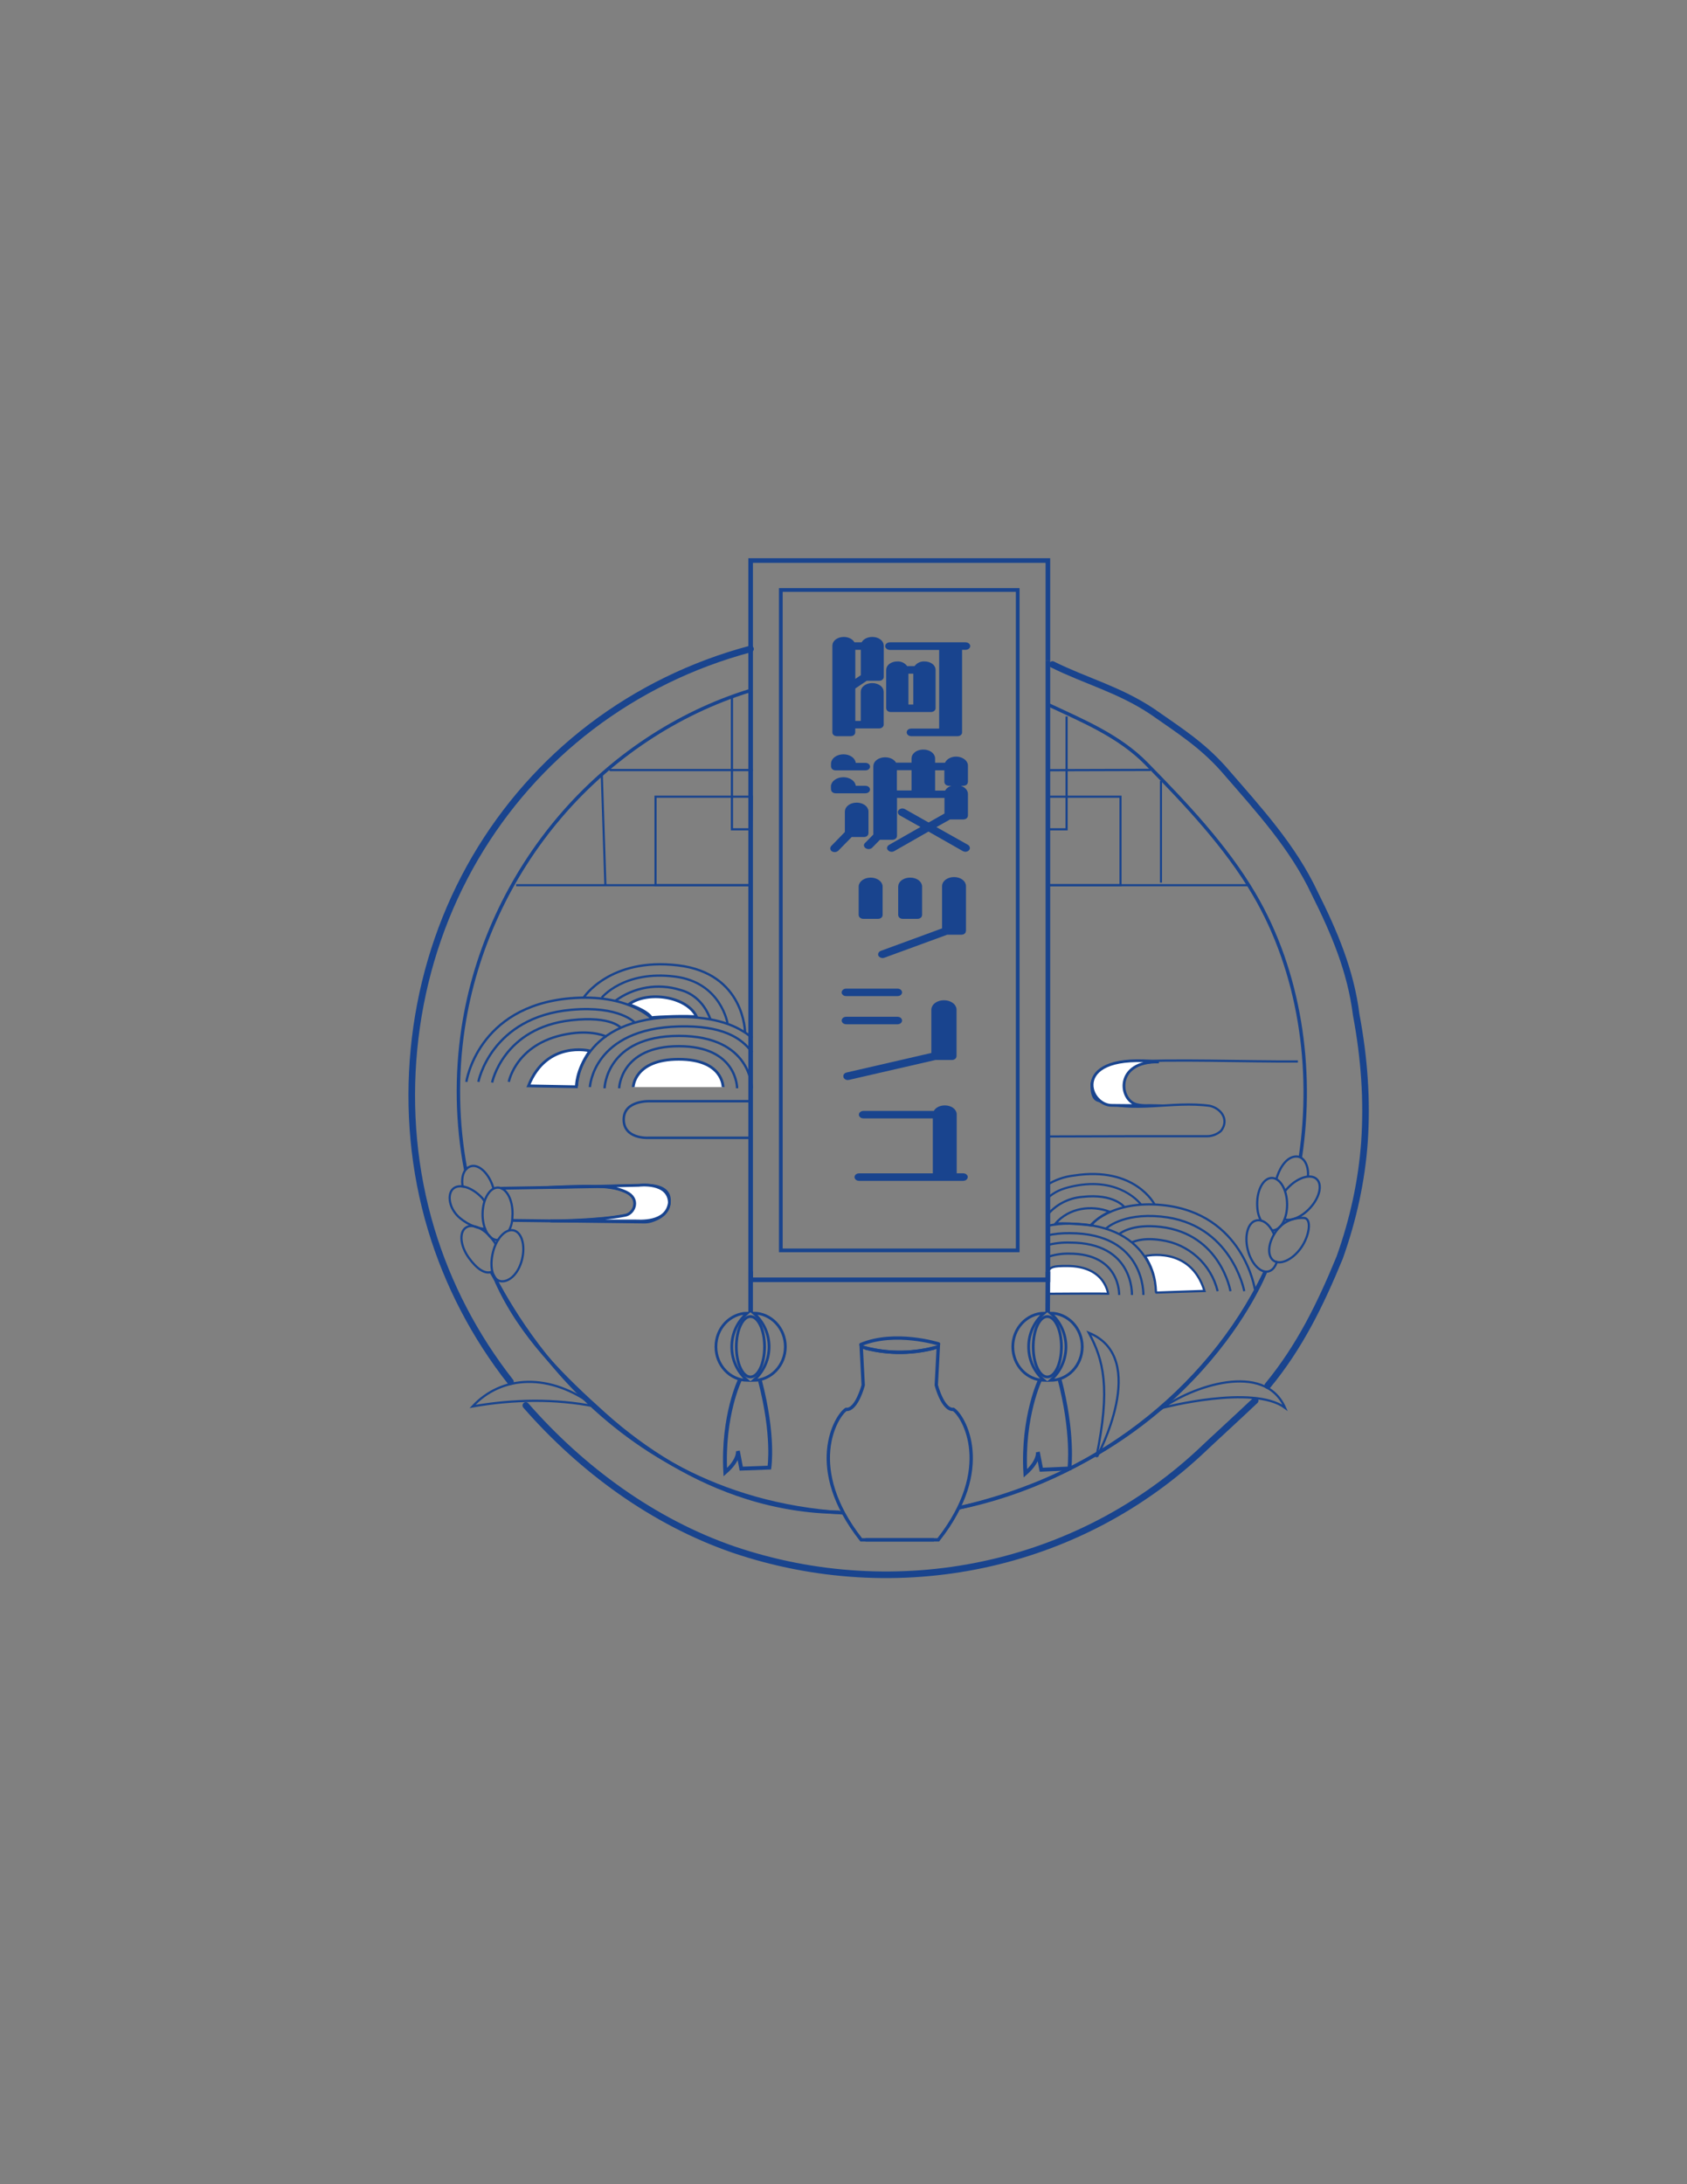 <?xml version="1.0" encoding="utf-8"?>
<!-- Generator: Adobe Illustrator 24.1.0, SVG Export Plug-In . SVG Version: 6.00 Build 0)  -->
<svg version="1.1" xmlns="http://www.w3.org/2000/svg" xmlns:xlink="http://www.w3.org/1999/xlink" x="0px" y="0px"
	 viewBox="0 0 612 792" style="enable-background:new 0 0 612 792;" xml:space="preserve">
<rect x="0" y="0" width="612" height="792" fill="#808080" stroke="none"/>
<style type="text/css">
	.st0{display:none;}
	.st1{display:inline;fill:#FFFFFF;stroke:#000000;stroke-miterlimit:10;}
	.st2{display:inline;fill:#231815;stroke:#000000;stroke-miterlimit:10;}
	.st3{fill:#19448E;stroke:#19448E;stroke-width:1.48;}
	.st4{fill:none;stroke:#19448E;stroke-width:0.8;stroke-miterlimit:10;}
	.st5{fill:#FFFFFF;stroke:#19448E;stroke-miterlimit:10;}
	.st6{fill:none;stroke:#19448E;stroke-width:2.39;stroke-linecap:round;stroke-miterlimit:10;}
	.st7{fill:none;stroke:#19448E;stroke-width:1.2;stroke-miterlimit:10;}
	.st8{fill:none;stroke:#19448E;stroke-width:0.8;stroke-linecap:round;stroke-miterlimit:10;}
	.st9{fill:none;stroke:#19448E;stroke-width:1.21;stroke-miterlimit:10;}
	.st10{fill:none;stroke:#19448E;stroke-width:1.21;stroke-linecap:round;stroke-miterlimit:10;}
	.st11{fill:none;stroke:#19448E;stroke-width:0.85;stroke-miterlimit:10;}
	.st12{fill:none;stroke:#19448E;stroke-width:0.82;stroke-miterlimit:10;}
	.st13{fill:none;stroke:#19448E;stroke-width:0.84;stroke-miterlimit:10;}
	.st14{fill:#FFFFFF;stroke:#19448E;stroke-width:0.8;stroke-miterlimit:10;}
	.st15{fill:none;stroke:#19448E;stroke-width:0.77;stroke-miterlimit:10;}
	.st16{fill:none;stroke:#19448E;stroke-width:0.79;stroke-miterlimit:10;}
	.st17{fill:none;stroke:#19448E;stroke-width:1.04;stroke-miterlimit:10;}
	.st18{fill:none;stroke:#19448E;stroke-width:0.81;stroke-miterlimit:10;}
	.st19{fill:none;stroke:#19448E;stroke-width:0.89;stroke-miterlimit:10;}
	.st20{fill:none;stroke:#19448E;stroke-width:1.66;stroke-miterlimit:10;}
	.st21{fill:none;stroke:#19448E;stroke-width:1.67;stroke-miterlimit:10;}
	.st22{fill:none;stroke:#19448E;stroke-width:1.34;stroke-miterlimit:10;}
	.st23{fill:none;stroke:#19448E;stroke-width:1.4;stroke-miterlimit:10;}
	.st24{fill:none;stroke:#19448E;stroke-miterlimit:10;}
	.st25{fill:none;stroke:#19448E;stroke-width:1.238;stroke-miterlimit:10;}
</style>
<g id="レイヤー_2" class="st0">
	<path class="st1" d="M-48,0v792h715V0H-48z M276.74,248.93c-0.06,0.19-0.17,0.36-0.32,0.5c-0.04,0.04-0.08,0.08-0.12,0.12
		c0.06,0.1,0.1,0.2,0.17,0.29c0.08,0.13,0.14,0.26,0.18,0.4c0.02,0.14,0.04,0.28,0.06,0.41c0.02,0.41-0.18,0.8-0.45,1.1
		c-0.26,0.29-0.72,0.45-1.1,0.45c-0.21,0.01-0.41-0.04-0.6-0.13c-0.19-0.06-0.36-0.17-0.5-0.32c-0.16-0.2-0.33-0.4-0.46-0.63
		c-0.13-0.21-0.22-0.45-0.31-0.68c-0.12-0.32-0.18-0.68-0.16-1.02c0.03-0.48,0.14-0.92,0.38-1.34c0.12-0.21,0.28-0.4,0.44-0.59
		c0.09-0.1,0.18-0.19,0.29-0.27c0.19-0.19,0.42-0.33,0.69-0.4c0.14-0.02,0.28-0.04,0.41-0.06c0.41-0.02,0.8,0.18,1.1,0.45
		c0.29,0.26,0.45,0.72,0.45,1.1C276.88,248.55,276.84,248.75,276.74,248.93z M282.64,248.62c-0.14,0.2-0.3,0.39-0.46,0.57
		c0,0.05,0,0.09,0,0.14c0,0.42-0.18,0.79-0.45,1.1c-0.23,0.25-0.57,0.38-0.89,0.43c-0.35,0.05-0.68-0.02-0.99-0.18
		c-0.31-0.16-0.65-0.58-0.71-0.93c-0.07-0.37-0.09-0.65-0.06-0.98c0-0.68-0.02-1.36-0.11-2.04c-0.07-0.26-0.07-0.53,0-0.79
		c0.05-0.12,0.1-0.25,0.16-0.37c0.19-0.36,0.55-0.59,0.93-0.71c0.37-0.12,0.86-0.04,1.2,0.16c0.3,0.18,0.65,0.57,0.71,0.93
		c0.03,0.18,0.04,0.36,0.06,0.54c0.02,0.01,0.04,0.02,0.06,0.03c0.34,0.18,0.61,0.57,0.71,0.93
		C282.9,247.78,282.86,248.3,282.64,248.62z M379.37,257.47c0.02,0.41-0.18,0.8-0.45,1.1c-0.26,0.29-0.72,0.45-1.1,0.45
		c-0.4,0-0.82-0.17-1.1-0.45c-0.33-0.33-0.64-0.71-0.87-1.12c-0.2-0.35-0.31-0.71-0.38-1.09c-0.2,0.21-0.47,0.38-0.73,0.45
		c-0.43,0.12-0.8,0.02-1.2-0.16c-0.68-0.3-1.31-0.69-1.86-1.2c-0.53-0.49-0.89-1.1-1.16-1.76c-0.44-1.1-0.41-2.37-0.41-3.53
		c0-0.87,0.71-1.52,1.55-1.55c0.84-0.04,1.55,0.74,1.55,1.55c0,0.62,0,1.24,0.07,1.85c0.04,0.22,0.09,0.44,0.17,0.65
		c0.07,0.13,0.13,0.25,0.21,0.37c0.01,0.01,0.01,0.01,0.02,0.02c0.08,0.08,0.15,0.16,0.24,0.23c0.02,0.02,0.04,0.03,0.06,0.05
		c0.1,0.07,0.2,0.14,0.31,0.2c0.27,0.16,0.54,0.3,0.83,0.42c0.26,0.12,0.46,0.36,0.59,0.63c0.03-0.06,0.05-0.12,0.08-0.17
		c0.32-0.48,0.74-0.86,1.25-1.12c0.45-0.23,0.91-0.28,1.38-0.08c0.43,0.18,0.79,0.54,0.9,1.01c0.07,0.28,0.11,0.56,0.12,0.85
		c0.01,0.25-0.04,0.51-0.07,0.75c-0.04,0.25-0.13,0.48-0.21,0.72c-0.01,0.03-0.03,0.04-0.03,0.07
		C379.28,256.87,379.36,257.16,379.37,257.47z M477.93,385.15c-0.08,0.37-0.39,0.74-0.71,0.93c-0.36,0.21-0.8,0.26-1.2,0.16
		c-0.88-0.22-1.72-0.46-2.55-0.84c-0.93-0.42-1.67-1.09-2.26-1.91c-0.24-0.33-0.24-0.81-0.16-1.2c0.09-0.4,0.38-0.71,0.71-0.93
		c0.33-0.21,0.83-0.26,1.2-0.16c0.4,0.11,0.67,0.37,0.91,0.69c-0.05-0.06-0.1-0.13-0.15-0.19c0.18,0.23,0.38,0.42,0.6,0.6
		c0.21,0.14,0.43,0.26,0.66,0.37c0.6,0.24,1.23,0.4,1.86,0.56C477.69,383.45,478.12,384.34,477.93,385.15z"/>
	<path class="st2" d="M-82.39-30.29V986.9h819.37V-30.29H-82.39z"/>
	<path class="st2" d="M270.29,412.58"/>
</g>
<g id="レイヤー_1">
	<path class="st3" d="M302.7,265.58V234.1c0-1.33,1.54-2.4,3.42-2.4c1.65,0,3.07,0.87,3.36,1.94h3.6c0.29-1.07,1.65-1.94,3.36-1.94
		c1.89,0,3.42,1.07,3.42,2.4v11.4c0,0.37-0.41,0.62-0.89,0.62h-4.77l-4.66,3.14v12.89H313v-11.32c0-1.32,1.53-2.4,3.42-2.4
		s3.42,1.08,3.42,2.4v11.94c0,0.37-0.41,0.62-0.89,0.62h-9.43v2.19c0,0.38-0.41,0.62-0.88,0.62h-5.07
		C303.12,266.2,302.7,266,302.7,265.58z M309.54,247.58l3.48-2.36v-10.34h-3.48V247.58z M321.86,234.27c0-0.33,0.42-0.62,0.89-0.62
		h27.59c0.47,0,0.89,0.29,0.89,0.62s-0.42,0.62-0.89,0.62h-2.06v30.7c0,0.38-0.41,0.62-0.89,0.62h-16.86
		c-0.53,0-0.88-0.33-0.88-0.66s0.35-0.62,0.88-0.62h10.91v-30h-18.69C322.28,234.88,321.86,234.63,321.86,234.27L321.86,234.27z
		 M337.78,257.45H323.1c-0.47,0-0.88-0.29-0.88-0.62V242.9c0-1.28,1.47-2.32,3.3-2.32c1.3-0.09,2.53,0.57,3.18,1.7h3.48
		c0.65-1.13,1.89-1.79,3.19-1.7c1.82,0,3.3,1,3.3,2.32v13.92C338.67,257.15,338.25,257.44,337.78,257.45L337.78,257.45z
		 M332.06,243.53h-3.24v12.67h3.24V243.53z"/>
	<path class="st3" d="M302.05,307.32l5.19-5.33v-7.73c0-1.36,1.59-2.48,3.54-2.48s3.54,1.12,3.54,2.48v7.89
		c0,0.38-0.36,0.62-0.89,0.62h-4.77l-5.13,5.23c-0.36,0.27-0.83,0.32-1.24,0.13c-0.27-0.09-0.42-0.37-0.33-0.64
		C301.98,307.43,302.01,307.37,302.05,307.32z M309.72,276.91v0.45H314c0.48,0,0.89,0.25,0.89,0.62s-0.41,0.62-0.89,0.62h-10.9
		c-0.48,0-0.89-0.29-0.89-0.62v-1.07c0-1.45,1.71-2.65,3.78-2.65S309.72,275.46,309.72,276.91z M302.17,285.21
		c0-1.44,1.71-2.64,3.78-2.64s3.77,1.2,3.77,2.64v0.46H314c0.48,0,0.89,0.29,0.89,0.62s-0.41,0.62-0.89,0.62h-10.9
		c-0.48,0-0.89-0.29-0.89-0.62L302.17,285.21z M314.32,306.21l3.24-3.3v-25.09c0-1.37,1.59-2.48,3.54-2.48
		c1.71,0,3.12,0.82,3.48,1.94h6.84V275c0-1.36,1.59-2.47,3.53-2.47s3.54,1.11,3.54,2.47v2.32h4.89c0.18-1.24,1.66-2.23,3.48-2.23
		s3.54,1.11,3.54,2.48v6c0,0.33-0.35,0.62-0.88,0.62h-5.31c-0.47,0-0.88-0.29-0.88-0.62v-5h-4.84v8.84h4.89c0.3-1.16,1.71-2,3.48-2
		c1.95,0,3.54,1.11,3.54,2.48v7.89c0,0.33-0.41,0.62-0.88,0.62h-5.07l-6.25,3.51l12.61,7.09c0.36,0.25,0.42,0.62,0.12,0.87
		c-0.35,0.29-0.84,0.33-1.24,0.12l-12.85-7.31L324,308c-0.4,0.22-0.89,0.17-1.24-0.12c-0.36-0.25-0.3-0.62,0.12-0.87l12.55-7.15
		l-8.67-4.86c-0.36-0.24-0.42-0.62-0.12-0.86c0.35-0.29,0.84-0.34,1.24-0.13l9,5.08l6.49-3.67v-6.82h-18.7v14.55
		c0,0.33-0.41,0.62-0.88,0.62h-4.89l-3.07,3.14c-0.36,0.27-0.84,0.31-1.24,0.12C314.14,306.86,314,306.45,314.32,306.21
		L314.32,306.21z M324.63,287.37h6.79v-8.84h-6.79V287.37z"/>
	<path class="st3" d="M319.45,331.82c0,0.33-0.36,0.62-0.89,0.62h-5.42c-0.47,0-0.89-0.29-0.89-0.62v-10.33
		c0-1.4,1.65-2.52,3.6-2.52s3.6,1.12,3.6,2.52L319.45,331.82z M349.69,321.29v16.28c0,0.33-0.35,0.62-0.88,0.62h-5.31l-22.93,8.39
		c-0.41,0.16-0.87,0.06-1.18-0.25c-0.24-0.29-0.06-0.66,0.35-0.83l22.76-8.35v-15.86c0-1.41,1.65-2.52,3.6-2.52
		S349.69,319.88,349.69,321.29z M327.46,332.44c-0.53,0-0.88-0.29-0.88-0.62v-10.33c0-1.4,1.59-2.52,3.6-2.52s3.59,1.12,3.59,2.52
		v10.33c0,0.33-0.41,0.62-0.88,0.62L327.46,332.44z"/>
	<path class="st3" d="M306.06,359.84c0-0.33,0.42-0.62,0.89-0.62h18.69c0.47,0,0.88,0.29,0.88,0.62s-0.41,0.62-0.88,0.62H307
		C306.48,360.46,306.06,360.21,306.06,359.84z M306.06,370.05c0-0.33,0.42-0.62,0.89-0.62h18.69c0.47,0,0.88,0.29,0.88,0.62
		s-0.41,0.62-0.88,0.62H307C306.48,370.67,306.06,370.38,306.06,370.05z M307.24,389.63l31.37-7.23v-16.28
		c0-1.49,1.71-2.68,3.83-2.68s3.83,1.19,3.83,2.68V383c0,0.33-0.41,0.62-0.88,0.62h-5.9c-0.07,0.02-0.16,0.02-0.23,0l-31.43,7.23
		c-0.41,0.13-0.87-0.02-1.12-0.37C306.53,390.09,306.77,389.72,307.24,389.63L307.24,389.63z"/>
	<path class="st3" d="M350.34,426.82c0,0.33-0.41,0.62-0.88,0.62h-37.85c-0.48,0-0.89-0.29-0.89-0.62s0.41-0.62,0.89-0.62h27.53
		v-21.4H313.2c-0.47,0-0.89-0.29-0.89-0.62s0.42-0.62,0.89-0.62h26.06c0.35-1.16,1.77-2,3.48-2c2,0,3.59,1.11,3.59,2.52v22.1h3.13
		C349.93,426.2,350.34,426.45,350.34,426.82z"/>
	<path class="st4" d="M470.84,384.9C450,385,428,384,407,385c-5,1-10,3-11,8c0,2,0,5,2,6c13,5,27,0,41,2c4,1,7,5,4,9c-1,1-3,2-5,2
		c-19,0-39,0-57.79,0.09"/>
	<path class="st4" d="M472.34,380.32"/>
	<path class="st4" d="M380.16,260.66"/>
	<path class="st4" d="M420.28,385.12c-16.66-0.58-14.53,13.88-8,15.46c2.46,0.59,4.48,0.28,6.39,0.35"/>
	<path class="st5" d="M418.76,400.87c-1.91-0.06-3.93,0.25-6.39-0.35c-6.49-1.57-8.05-15.87,8.05-15.45l0,0
		c-32.49-3.65-25.79,15.87-17,15.74c2.53,0,10.61,0.13,15.06,0.13L418.76,400.87z"/>
	<path class="st6" d="M185.18,501.01c-12.93-16.47-22.77-35.32-28.79-55.38c-6.33-21.09-8.32-43.32-6.21-65.22
		c2.09-21.74,8.27-43.06,18.39-62.42c9.83-18.83,23.31-35.69,39.55-49.39c16.46-13.88,35.64-24.39,56.14-30.94
		c2.65-0.85,5.32-1.63,8.01-2.34"/>
	<path class="st6" d="M455.34,507.87c-5.26,5.01-17.26,16.01-18.26,17.01c-46,44-112,57-171,37c-29-10-55-29-75.33-52.25"/>
	<path class="st6" d="M381.82,240.95C394,247,406,250,418,258c10,7,18,12,26,21c13,15,25,28,33,45c7,14,13,28,15,44c3,16,4,31,3,46
		c-1,14-4,28-9,42c-7,17-14.48,32.32-26.1,46.42"/>
	<path class="st7" d="M178.12,461.25c1.89,1.14,35.44,81.66,127.88,87.35"/>
	<path class="st4" d="M215.81,509.98c-14.45-2.84-29.51-2.62-44.37,0c10.08-10.97,27.81-12.97,45.18,0.6"/>
	<path class="st7" d="M459.11,461.14c0,0-25.49,66-111.29,85.62"/>
	<path class="st4" d="M463.34,451"/>
	<path class="st4" d="M463.89,456.23"/>
	<path class="st4" d="M462.27,447.81c-1.56-3.85-4.16-5.85-6.62-5.24c-2.91,0.72-4.26,5.43-3.01,10.52c1.25,5.1,4.63,8.65,7.54,7.93
		c1.5-0.37,2.58-1.81,3.11-3.81"/>
	<path class="st4" d="M473.05,441.64c-2.43-0.18-6.89,0.47-9.94,4.57c-3.13,4.21-3.55,9.14-1.11,10.89c2.44,1.74,6.89-0.3,9.94-4.57
		C474.99,448.26,476.04,441.86,473.05,441.64z"/>
	<path class="st4" d="M463.05,448.06"/>
	<path class="st4" d="M462.17,451.45"/>
	<path class="st4" d="M462.17,453.44"/>
	<path class="st4" d="M467.02,437.55"/>
	<path class="st4" d="M462.58,429.79"/>
	<path class="st4" d="M474.43,426.9c0.52-3.1-0.89-8.22-4.93-7.48c-3.45,0.63-5.61,5.05-6.45,8.03"/>
	<path class="st4" d="M468.38,434.28"/>
	<path class="st4" d="M468.38,436.28"/>
	<path class="st4" d="M471.17,420.33"/>
	<path class="st4" d="M461.35,446.12c0.23,0.05,0.08,0.02,0.32,0.01c3-0.05,5.35-4.35,5.26-9.6s-2.6-9.45-5.6-9.4
		c-3,0.05-5.35,4.35-5.26,9.6c0.05,2.53,0.48,4.28,1.44,5.96c-0.13-0.23,0.04-0.05,0.16-0.05"/>
	<path class="st4" d="M459.73,445.53"/>
	<path class="st4" d="M458.48,444.4"/>
	<path class="st4" d="M465.69,442.03c2.42,0.94,6.31-0.56,9.4-3.84c3.6-3.81,4.76-8.57,2.58-10.63c-2.18-2.06-6.87-0.64-10.47,3.18
		c-0.54,0.57-0.68,0.7-1.1,1.3"/>
	<path class="st4" d="M468.38,436.28"/>
	<path class="st4" d="M470.24,429.08"/>
	<path class="st4" d="M186.37,446.15c-2.91-0.72-6.3,2.83-7.54,7.93c-1.38,5.68-0.01,10.26,3.01,10.52
		c2.99,0.26,6.29-2.83,7.54-7.93C190.63,451.58,189.28,446.87,186.37,446.15z"/>
	<path class="st4" d="M178.84,457.91"/>
	<path class="st4" d="M180.85,458.07"/>
	<path class="st4" d="M179.82,451.17c-0.36-0.72-0.43-0.72-0.93-1.42c-3.05-4.27-7.5-6.32-9.94-4.57
		c-2.44,1.74-1.95,6.62,1.11,10.89c2.88,4.03,6.04,6.24,8.54,4.99"/>
	<path class="st4" d="M174.59,446.65"/>
	<path class="st4" d="M180.85,458.07"/>
	<path class="st4" d="M178.84,457.91"/>
	<path class="st4" d="M179.09,431.23c-0.09-0.38-0.14-0.56-0.27-0.94c-1.61-4.99-5.23-8.3-8.08-7.38c-2.29,0.74-3.45,3.39-2.96,7.22
		c0.04-0.01,0.67,0.18,0.71,0.18 M179.41,432.81 M176.83,440.9 M168.49,433.63 M168.08,432.13 M176.56,435.6"/>
	<path class="st4" d="M170.44,431.49"/>
	<path class="st8" d="M184.63,446.17c0.99-1.69,1.25-3.37,1.3-5.95c0.1-5.25-2.26-9.54-5.26-9.6s-5.51,4.15-5.6,9.4
		c-0.1,5.25,2.26,9.54,5.26,9.6c0.46,0.01-0.01,0.09,0.42-0.1 M176.56,435.6 M176.56,437.04"/>
	<path class="st4" d="M175.78,435.6c-0.38-0.52-0.51-0.84-0.98-1.33c-3.6-3.81-8.29-5.23-10.47-3.18s-1.46,7.28,2.58,10.63
		c3.21,2.66,7.13,4,9.4,3.84"/>
	<path class="st4" d="M170.44,431.49"/>
	<path class="st4" d="M172.83,440.84"/>
	<path class="st4" d="M173.76,444.91"/>
	<path class="st4" d="M421.81,510.47c0,0,32.76-8.59,44.37,0c-7.5-17.05-33.99-7.75-45.18,0.59"/>
	<path class="st4" d="M398,528.15c0,0,19.44-35.76-3-44.87c5.27,9.73,8,19.92,2.71,45.1"/>
	<path class="st9" d="M338.81,488.82c-8.68,2.21-17.8,2.04-26.39-0.48l0.73,13.93c0,0-2.38,9.16-6.23,8.79
		c-3.66,2.39-15,21.26,5.5,47.29h26.39"/>
	<path class="st9" d="M314,488.82c8.68,2.21,17.8,2.04,26.39-0.48l-0.73,13.93c0,0,2.38,9.16,6.23,8.79
		c3.67,2.39,15,21.26-5.5,47.29H314"/>
	<path class="st10" d="M340.49,487.31c0,0-15.69-4.94-28.17,0.22"/>
	<path class="st11" d="M209.37,393.92c-0.32-0.67,0.92-25.11,37.08-25.2c13.36,0,21.14,3.15,26.39,7.61"/>
	<path class="st11" d="M214,394.19c0,0,1.07-21.21,32.36-22c15.36-0.38,22.52,3.94,26.45,9.38"/>
	<path class="st11" d="M219.32,394.62c0,0,0.44-19,27-19s26.37,19,26.37,19"/>
	<path class="st11" d="M224.62,394.62c0,0,0.36-15.26,21.65-15.26s21.13,15.26,21.13,15.26"/>
	<path class="st5" d="M229.72,394.19c0,0,0.27-10.09,16.49-10.09s16.09,10.09,16.09,10.09"/>
	<path class="st11" d="M173.54,392.28c0,0,4.51-23.52,33.77-26.12c17.58-1.57,23.08,4.75,23.08,4.75"/>
	<path class="st11" d="M236.59,369.5c0,0-8.59-9.36-29.81-7.5c-33.6,2.93-37.6,30.29-37.6,30.29"/>
	<path class="st11" d="M178.53,392.53c0,0,4-19.86,28.78-22.6c14.71-1.63,18.06,2.89,18.06,2.89"/>
	<path class="st11" d="M184.58,392.28c0,0,2.74-14.82,22.73-17.57c8.16-1.12,12.83,1.22,12.83,1.22"/>
	<path class="st5" d="M214,381.06c0,0-15.67-4-22.29,12.67c1,0,17.39,0.33,17.39,0.33S208.88,388.34,214,381.06z"/>
	<path class="st5" d="M228.08,364.21c0,0,6.58,2.11,8.22,4.8c2.26-0.33,13.88-0.76,16.44-0.26
		C249.25,361.23,234.85,359.13,228.08,364.21z"/>
	<path class="st12" d="M218.31,361.75c0,0,8-10,26.58-7.63c16.88,2.14,19.11,17.28,19.11,17.27"/>
	<path class="st13" d="M211.71,361.75c0,0,9.51-14.68,34.3-11.7c24.21,2.9,24.28,24.36,24.28,24.36"/>
	<path class="st4" d="M419.49,468.7c0,0,0.27-24.82-31.42-25c-2.77-0.04-5.53,0.24-8.23,0.83"/>
	<path class="st4" d="M414.79,469.57c0,0,0.74-22.41-26.69-22.41c-2.86-0.05-5.73,0.24-8.52,0.87"/>
	<path class="st4" d="M410.63,469.57c0,0,0.86-19-22.43-19c-2.9-0.1-5.79,0.24-8.59,1"/>
	<path class="st4" d="M406,469.57c0,0,0.58-15-18.09-15c-2.83-0.06-5.65,0.4-8.31,1.37"/>
	<path class="st14" d="M402.05,469.5c0,0-0.78-10.45-14.99-10.45c-5.14,0-6,0.38-6.89,2c-0.16,0.47-0.24,0.96-0.23,1.46
		c-0.13,1.21-0.05,2.44,0.22,3.63c0.17,0.41,0.45,3,0.01,3c-1.16,0.01,21.41-0.19,21.81,0"/>
	<path class="st4" d="M451.39,468.19c0,0-4.57-24.6-30.24-27.06c-14.26-1.37-20,4.44-20,4.44"/>
	<path class="st4" d="M395.48,444.46c0,0,7.52-9.35,26.14-7.5c29.45,2.93,33.61,30.53,33.61,30.53"/>
	<path class="st4" d="M446.38,468.19c0,0-3.53-20.7-25.23-23.3c-10.83-1.31-15.15,2.61-15.15,2.61"/>
	<path class="st4" d="M441.73,468.19c-2.4-9.82-10.56-17.16-20.58-18.52c-7.15-1.12-10.55,0.87-10.55,0.87"/>
	<path class="st14" d="M415.37,455.47c0,0,16.46-4,21.59,12.63c-0.95,0-17.47,0.6-17.47,0.6
		C419.02,468.89,420.09,462.64,415.37,455.47z"/>
	<path class="st4" d="M402.53,439.38c0,0-5.1,2.28-6.53,5c-2-0.34-11-1.13-13.2-0.63C387.84,437.84,396.1,436.91,402.53,439.38z"/>
	<path class="st15" d="M413.88,436.71c0,0-7.45-10.2-24.56-6.59c-4.35,0.92-6.73,2.06-9.37,4.36"/>
	<path class="st16" d="M418.83,436.71c0,0-7-13.91-29.26-10.45c-3.53,0.4-6.91,1.6-9.9,3.52"/>
	<path class="st11" d="M223.2,362.93c6.75-5,15.48-6.49,23.5-4c3.25,0.81,8.43,3.45,11.07,10.79"/>
	<path class="st4" d="M379.67,440.87c3.18-3.98,7.87-6.46,12.95-6.87c11.61-1.32,15.31,3.73,15.31,3.73"/>
	<path class="st17" d="M181.77,430.87l50.36-0.85c0,0,10.91-1.64,10.7,5.47c0,4.64-4.2,6.55-6.57,7.26
		c-0.85,0.26-1.74,0.38-2.63,0.36l-47.79-0.58"/>
	<path class="st18" d="M199.06,430.57l32.69-0.77c0,0,10.83-1.41,11.09,6.27c-1,7.62-11,6.65-12.45,6.65h-30.71
		c0,0,17.47-0.07,27.21-2.06c3.32-0.68,5.42-6,0.27-8.41C223,430.33,218.49,429.59,199.06,430.57z"/>
	<path class="st5" d="M199.06,430.57l17.34-0.41l15.35-0.36c0,0,10.83-1.41,11.09,6.27c-1,7.62-11,6.65-12.45,6.65h-30.71
		c0,0,17.47-0.07,27.21-2.06c3.32-0.68,5.42-6,0.27-8.41C223,430.33,218.49,429.59,199.06,430.57z"/>
	<path class="st19" d="M272.67,399.3h-36.9c0,0-9.5-0.45-9.5,6.64s8.75,6.64,8.75,6.64h37.68"/>
	<line class="st15" x1="421.17" y1="283.14" x2="421.17" y2="320.04"/>
	<line class="st15" x1="218.31" y1="280.79" x2="219.62" y2="320.98"/>
	<line class="st15" x1="187.24" y1="320.98" x2="272.31" y2="320.98"/>
	<polygon class="st15" points="406.49,320.98 380.15,320.98 380.15,320.98 380.15,300.72 380.15,288.89 406.49,288.89 	"/>
	<polygon class="st15" points="272.31,320.98 237.81,320.98 237.81,288.89 272.7,288.89 	"/>
	<polyline class="st4" points="380.15,263.69 380.16,279.28 417.45,279.17 	"/>
	<line class="st8" x1="272.7" y1="279.23" x2="221.45" y2="279.23"/>
	<line class="st20" x1="380.17" y1="461.04" x2="380.06" y2="475.85"/>
	<polyline class="st21" points="380.15,239.46 380.15,460.21 380.15,461.04 	"/>
	<line class="st20" x1="272.31" y1="461.04" x2="272.31" y2="475.86"/>
	<polyline class="st4" points="265.53,252.62 265.53,300.72 272.31,300.72 	"/>
	<polyline class="st4" points="386.93,259.8 386.93,300.72 380.15,300.72 	"/>
	<line class="st15" x1="380.16" y1="320.98" x2="452.96" y2="320.98"/>
	<polyline class="st21" points="380.15,461.04 380.15,464.06 378.29,464.06 272.31,464.06 272.31,203.25 380.15,203.25 
		380.15,239.46 	"/>
	<rect x="283.26" y="213.93" class="st22" width="85.94" height="239.46"/>
	<path class="st23" d="M275.71,500.68c5.22,20.09,3.4,31.48,3.4,31.48l-10.21,0.38l-1.22-6.44c0,0,0.61,3.22-4.57,7.72
		c-1.07-20.64,5.38-33.65,5.38-33.65"/>
	<path class="st24" d="M265.47,488.34c-0.03-4.69,2.03-9.16,5.61-12.19c-6.3,0.13-11.36,5.53-11.36,12.19s5.06,12.06,11.36,12.19
		C267.5,497.5,265.44,493.03,265.47,488.34z"/>
	<path class="st24" d="M284.9,488.34c0-6.71-5.15-12.16-11.51-12.2c6.74,5.78,7.52,15.92,1.74,22.66c-0.53,0.62-1.12,1.21-1.74,1.74
		C279.75,500.49,284.9,495.05,284.9,488.34z"/>
	<ellipse class="st24" cx="272.24" cy="488.34" rx="5.12" ry="10.95"/>
	<path class="st23" d="M384.25,499.64c5.32,20.06,3.71,32.84,3.71,32.84l-10.21,0.45l-1.25-6.43c0,0,0.63,3.22-4.53,7.75
		c-1.17-20.64,5.44-34.17,5.44-34.17"/>
	<path class="st24" d="M373.17,488.34c-0.03-4.69,2.03-9.16,5.61-12.19c-6.3,0.13-11.36,5.53-11.36,12.19s5.06,12.06,11.36,12.19
		C375.2,497.5,373.14,493.03,373.17,488.34z"/>
	<path class="st24" d="M392.6,488.34c0-6.71-5.15-12.16-11.51-12.2c6.74,5.78,7.52,15.92,1.74,22.66c-0.53,0.62-1.12,1.21-1.74,1.74
		C387.45,500.49,392.6,495.05,392.6,488.34z"/>
	<ellipse class="st24" cx="379.94" cy="488.34" rx="5.12" ry="10.95"/>
	<path class="st4" d="M474.21,423.84"/>
	<path class="st25" d="M180.07,464.62c8.95,19.9,24.2,34.74,39.12,48.12c14.98,13.44,32.55,24.22,51.8,30.26
		c10.86,3.41,22.21,5.27,33.6,5.35"/>
	<path class="st25" d="M178.26,455.6"/>
	<path class="st25" d="M271.95,250.46c-26.57,8.22-50.45,24.34-68.52,45.42c-18.61,21.71-31.11,48.57-35.4,76.86
		c-2.59,17.06-2.28,34.58,0.93,51.53"/>
	<path class="st25" d="M471.75,419.53c4.82-32.05-0.21-67.06-16.72-95.19c-10.31-17.58-25-33-39.21-47.49
		c-9.8-9.99-23.02-15.47-35.49-21.3"/>
	<path class="st25" d="M467.56,438.4"/>
	<path class="st25" d="M465.58,444.51"/>
	<path class="st25" d="M347.82,546.76C395,537,438,505,458.85,461.38"/>
	<path class="st25" d="M346.64,546.76"/>
	<path class="st25" d="M315.82,549.04"/>
</g>
</svg>
